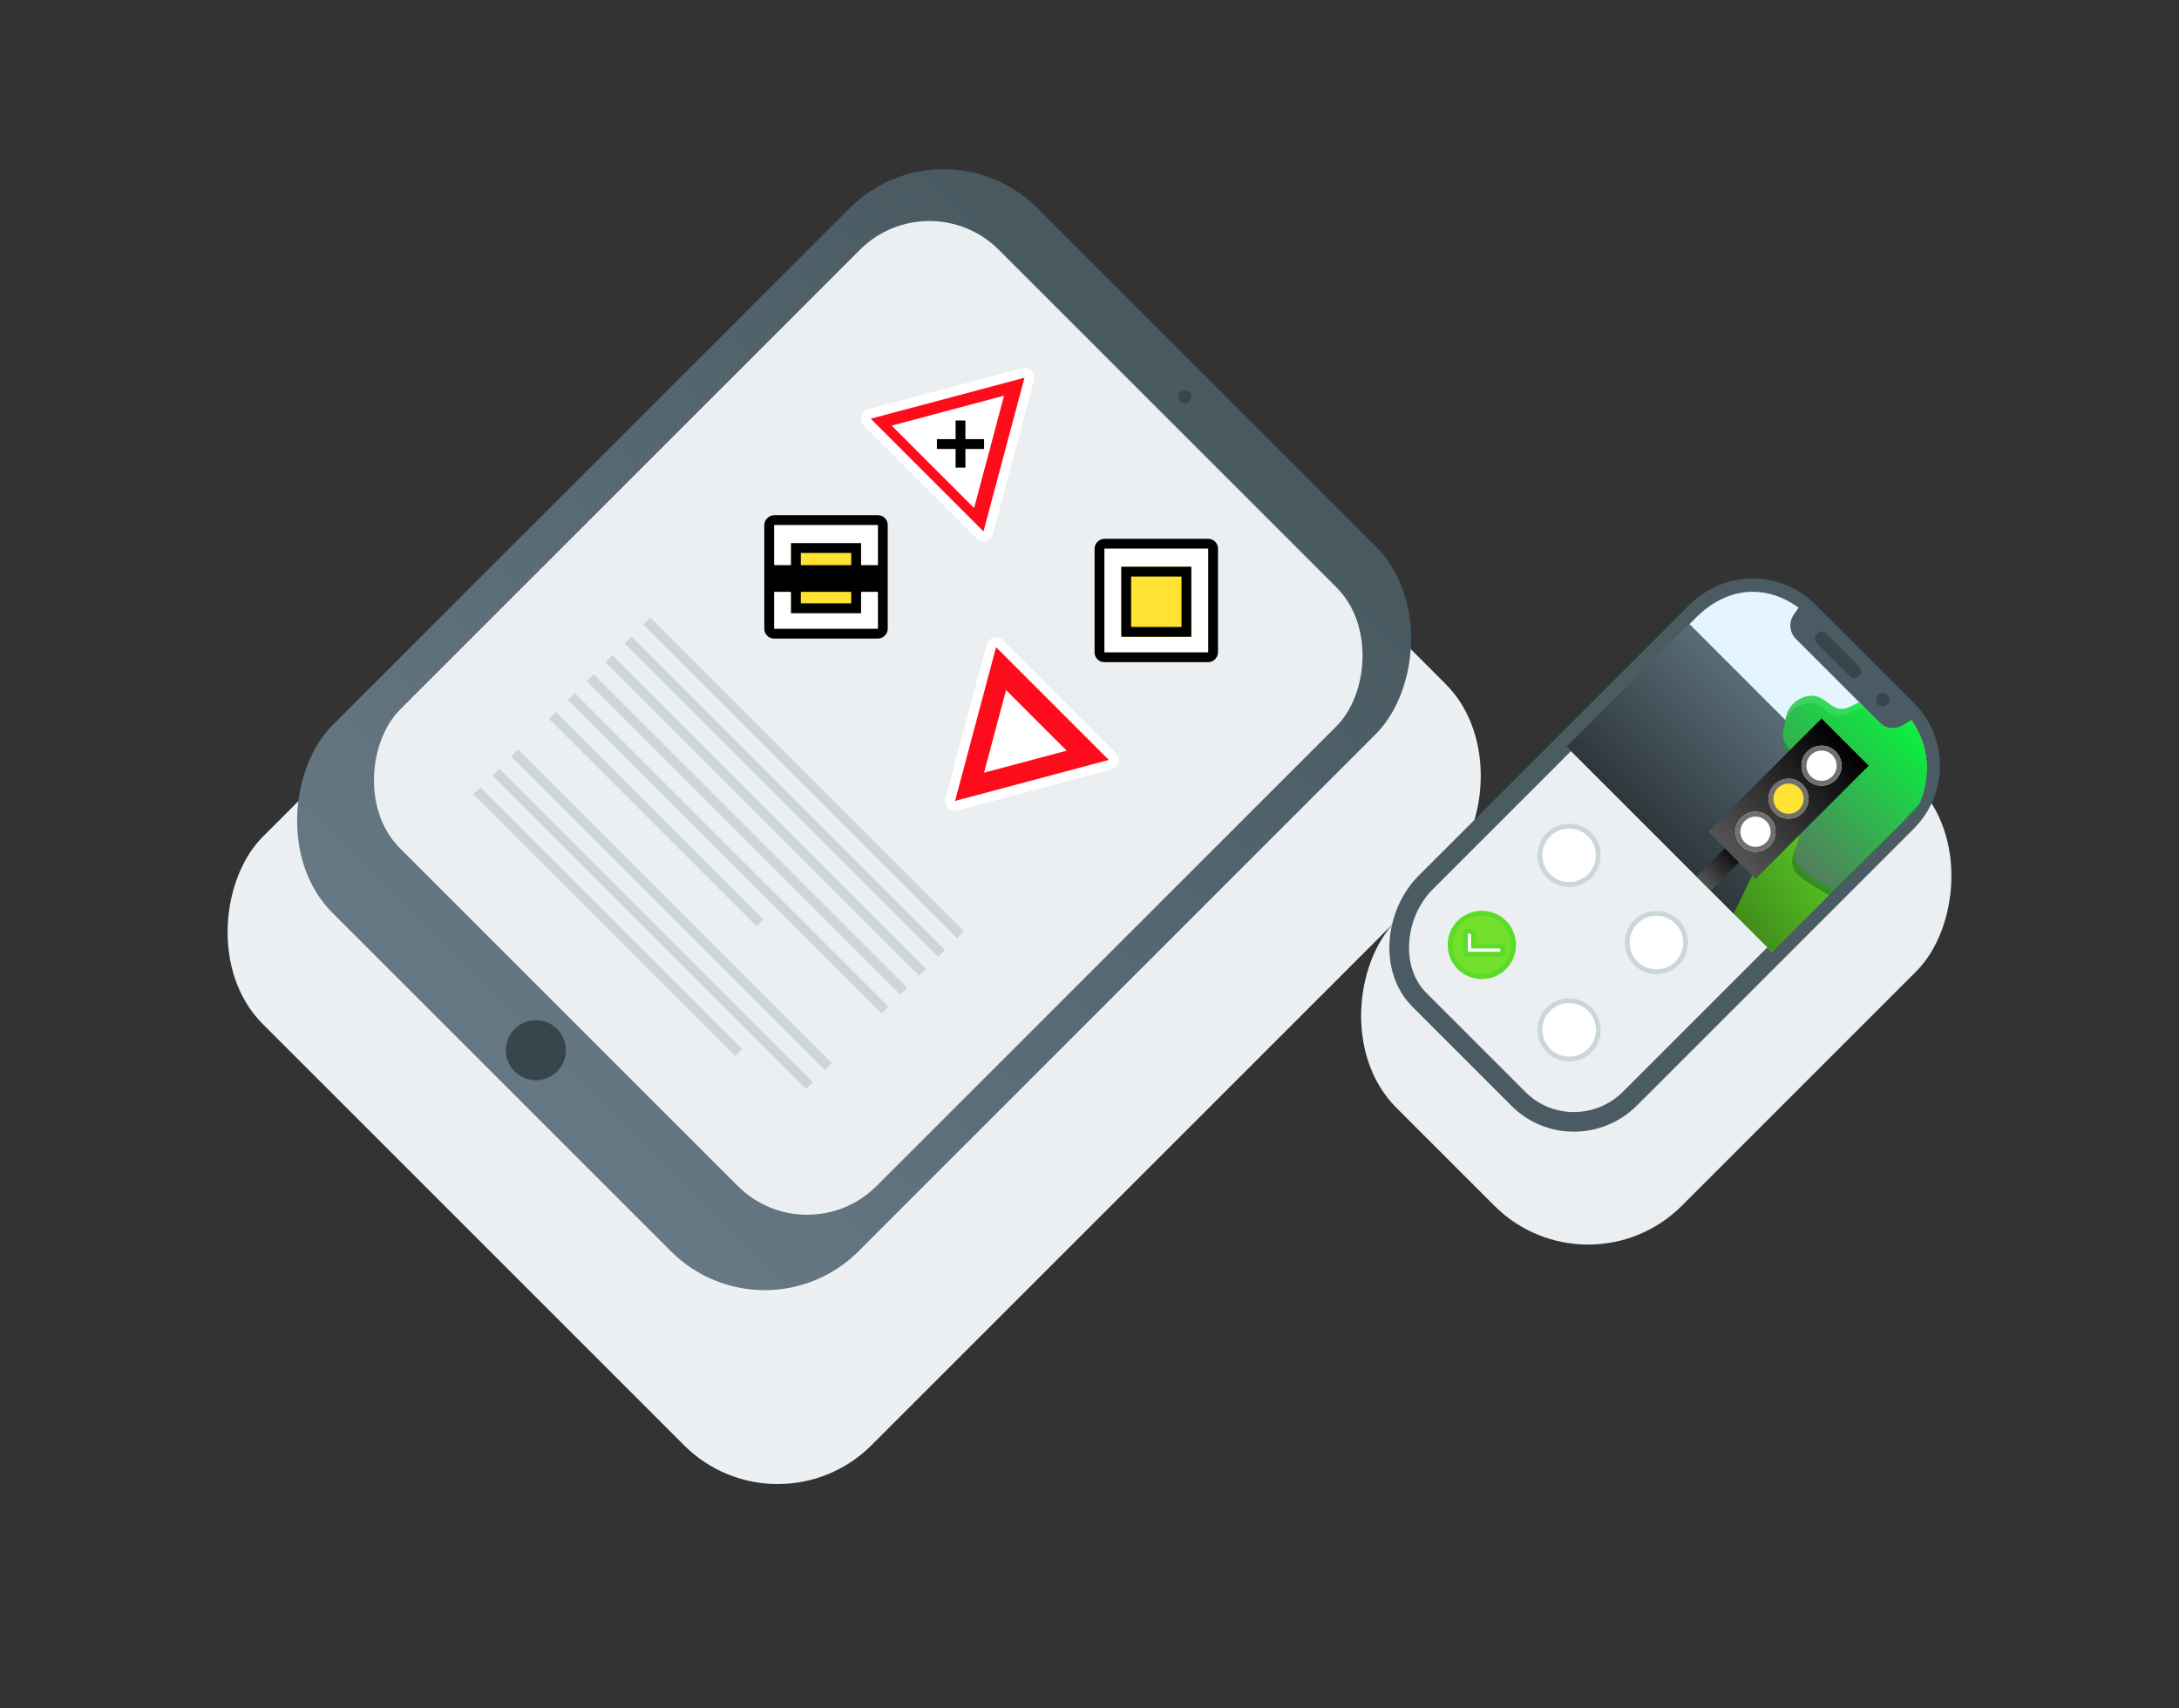 <svg xmlns="http://www.w3.org/2000/svg" xmlns:xlink="http://www.w3.org/1999/xlink" width="443.905" height="348.024" viewBox="0 0 443.905 348.024">
  <rect x="0" y="0" width="443.905" height="348.024" fill="#333333" stroke="none"/>
  <defs>
    <linearGradient id="linear-gradient" x1="0.5" x2="0.5" y2="1" gradientUnits="objectBoundingBox">
      <stop offset="0" stop-color="#485960"/>
      <stop offset="1" stop-color="#657884"/>
    </linearGradient>
    <linearGradient id="linear-gradient-2" x1="0.5" x2="0.169" y2="1.154" gradientUnits="objectBoundingBox">
      <stop offset="0" stop-color="#64dd28"/>
      <stop offset="1" stop-color="#326f14"/>
    </linearGradient>
    <linearGradient id="linear-gradient-3" x1="0.5" x2="0.5" y2="1" gradientUnits="objectBoundingBox">
      <stop offset="0" stop-color="#596c76"/>
      <stop offset="1" stop-color="#2d363b"/>
    </linearGradient>
    <clipPath id="clip-path">
      <path id="Soustraction_3" data-name="Soustraction 3" d="M44.341,110.581H17.1a14.737,14.737,0,0,1-6.657-1.612,17.916,17.916,0,0,1-5.436-4.262A20.123,20.123,0,0,1,0,91.664V17.123A17.361,17.361,0,0,1,4.2,5.76,17.042,17.042,0,0,1,14.6,0l.3,1.6a3.857,3.857,0,0,0,3.724,3.351H43.01a3.466,3.466,0,0,0,2.48-1.007,4.737,4.737,0,0,0,1.27-2.509l.305-1.4A17.059,17.059,0,0,1,57.311,5.841a17.36,17.36,0,0,1,4.133,11.282v76.15a17.356,17.356,0,0,1-5.01,12.238A17.038,17.038,0,0,1,51,109.22,16.824,16.824,0,0,1,44.341,110.581Z" transform="translate(0 0)" fill="#eceff1"/>
    </clipPath>
    <linearGradient id="linear-gradient-4" x1="0.5" y1="1" x2="0.5" gradientUnits="objectBoundingBox">
      <stop offset="0" stop-color="#939593"/>
      <stop offset="1" stop-color="#00ff3b"/>
    </linearGradient>
    <linearGradient id="linear-gradient-5" x1="0.5" y1="1" x2="0.5" gradientUnits="objectBoundingBox">
      <stop offset="0" stop-color="#16602a"/>
      <stop offset="1" stop-color="#00ff3b"/>
    </linearGradient>
    <linearGradient id="linear-gradient-6" x1="0.5" x2="0.5" y2="1" gradientUnits="objectBoundingBox">
      <stop offset="0"/>
      <stop offset="1" stop-color="#545454"/>
    </linearGradient>
  </defs>
  <g id="Groupe_1229" data-name="Groupe 1229" transform="translate(-37.134 -1691.618)">
    <rect id="Rectangle_2230" data-name="Rectangle 2230" width="175.348" height="219.387" rx="27" transform="translate(226.716 1726.07) rotate(45)" fill="#edf0f2"/>
    <rect id="Rectangle_2231" data-name="Rectangle 2231" width="161.755" height="196.279" rx="27" transform="translate(229.119 1733.279) rotate(45)" fill="#edf0f2"/>
    <g id="Groupe_1210" data-name="Groupe 1210" transform="translate(229.346 1714.914) rotate(45)">
      <rect id="Rectangle_17" data-name="Rectangle 17" width="151.56" height="203.075" rx="27" transform="translate(0 0)" fill="url(#linear-gradient)"/>
      <rect id="Rectangle_2216" data-name="Rectangle 2216" width="137.288" height="172.491" rx="20" transform="translate(7.476 11.554)" fill="#eceff1"/>
      <circle id="Ellipse_13" data-name="Ellipse 13" cx="6.117" cy="6.117" r="6.117" transform="translate(70.003 187.444)" fill="#38454c"/>
    </g>
    <circle id="Ellipse_17" data-name="Ellipse 17" cx="1.359" cy="1.359" r="1.359" transform="translate(278.462 1770.565) rotate(45)" fill="#38454c"/>
    <g id="Groupe_1212" data-name="Groupe 1212" transform="translate(235.21 1751.341) rotate(45)">
      <g id="Groupe_1199" data-name="Groupe 1199" transform="translate(50.973 45.598)">
        <g id="Polygone_2" data-name="Polygone 2" transform="translate(39.419 34.044) rotate(180)" fill="#fd0d1b" stroke-linecap="round" stroke-linejoin="bevel">
          <path d="M 35.95 33.044 L 3.469 33.044 C 2.947 33.044 2.689 32.694 2.603 32.543 C 2.516 32.393 2.342 31.994 2.603 31.543 L 18.844 3.491 C 19.105 3.04 19.536 2.992 19.71 2.992 C 19.883 2.992 20.314 3.04 20.575 3.491 L 36.816 31.543 C 37.077 31.994 36.903 32.393 36.817 32.543 C 36.73 32.694 36.472 33.044 35.95 33.044 Z" stroke="none"/>
          <path d="M 19.71 3.992 L 19.71 3.992 L 3.469 32.044 L 35.95 32.044 L 19.71 3.992 C 19.71 3.992 19.71 3.992 19.71 3.992 M 19.71 1.992 C 20.382 1.992 21.055 2.324 21.44 2.99 L 37.681 31.042 C 38.453 32.375 37.491 34.044 35.95 34.044 L 3.469 34.044 C 1.928 34.044 0.966 32.375 1.738 31.042 L 17.979 2.99 C 18.364 2.324 19.037 1.992 19.71 1.992 Z" stroke="none" fill="#fff"/>
        </g>
        <g id="Polygone_3" data-name="Polygone 3" transform="translate(28.545 21.81) rotate(180)" fill="#fff" stroke-linecap="round" stroke-linejoin="round">
          <path d="M 15.722 14.076 L 1.734 14.076 L 8.728 1.996 L 15.722 14.076 Z" stroke="none"/>
          <path d="M 8.728 3.992 L 3.469 13.076 L 13.987 13.076 L 8.728 3.992 M 8.728 -4.76837158203125e-06 L 17.456 15.076 L 1.9073486328125e-06 15.076 L 8.728 -4.76837158203125e-06 Z" stroke="none" fill="#fff"/>
        </g>
      </g>
      <g id="Groupe_1201" data-name="Groupe 1201" transform="translate(0 0.68)">
        <g id="Polygone_5" data-name="Polygone 5" transform="translate(0 0)" fill="#fd0d1b" stroke-linecap="round" stroke-linejoin="bevel">
          <path d="M 35.95 33.044 L 3.469 33.044 C 2.947 33.044 2.689 32.694 2.603 32.543 C 2.516 32.393 2.342 31.994 2.603 31.543 L 18.844 3.491 C 19.105 3.04 19.536 2.992 19.71 2.992 C 19.883 2.992 20.314 3.04 20.575 3.491 L 36.816 31.543 C 37.077 31.994 36.903 32.393 36.817 32.543 C 36.73 32.694 36.472 33.044 35.95 33.044 Z" stroke="none"/>
          <path d="M 19.71 3.992 L 19.71 3.992 L 3.469 32.044 L 35.95 32.044 L 19.71 3.992 C 19.71 3.992 19.71 3.992 19.71 3.992 M 19.71 1.992 C 20.382 1.992 21.055 2.324 21.44 2.99 L 37.681 31.042 C 38.453 32.375 37.491 34.044 35.95 34.044 L 3.469 34.044 C 1.928 34.044 0.966 32.375 1.738 31.042 L 17.979 2.99 C 18.364 2.324 19.037 1.992 19.71 1.992 Z" stroke="none" fill="#fff"/>
        </g>
        <g id="Polygone_4" data-name="Polygone 4" transform="translate(7.476 9.515)" fill="#fff" stroke-linecap="round" stroke-linejoin="round">
          <path d="M 22.017 19.513 L 1.734 19.513 L 11.876 1.996 L 22.017 19.513 Z" stroke="none"/>
          <path d="M 11.876 3.992 L 3.469 18.513 L 20.283 18.513 L 11.876 3.992 M 11.876 -5.7220458984375e-06 L 23.752 20.513 L 1.9073486328125e-06 20.513 L 11.876 -5.7220458984375e-06 Z" stroke="none" fill="#fff"/>
        </g>
        <g id="Groupe_1200" data-name="Groupe 1200" transform="translate(16.651 19.37)">
          <line id="Ligne_1" data-name="Ligne 1" y1="6.796" x2="6.796" transform="translate(0 0)" fill="none" stroke="#000" stroke-width="2"/>
          <line id="Ligne_2" data-name="Ligne 2" x1="6.796" y1="6.796" transform="translate(0 0)" fill="none" stroke="#000" stroke-width="2"/>
        </g>
      </g>
      <g id="Groupe_1202" data-name="Groupe 1202" transform="translate(2.039 44.177)">
        <g id="Rectangle_2219" data-name="Rectangle 2219" transform="translate(17.781 0) rotate(45)" fill="#fff" stroke="#000" stroke-width="2">
          <rect width="25.147" height="25.147" rx="2" stroke="none"/>
          <rect x="1" y="1" width="23.147" height="23.147" rx="1" fill="none"/>
        </g>
        <g id="Rectangle_2220" data-name="Rectangle 2220" transform="translate(17.966 7.874) rotate(45)" fill="#ffe232" stroke="#000" stroke-width="2">
          <rect width="14.272" height="14.272" stroke="none"/>
          <rect x="1" y="1" width="12.272" height="12.272" fill="none"/>
        </g>
        <rect id="Rectangle_2221" data-name="Rectangle 2221" width="24.467" height="5.437" transform="translate(7.496 24.68) rotate(-45)"/>
      </g>
      <g id="Groupe_1205" data-name="Groupe 1205" transform="translate(53.012 0)">
        <g id="Rectangle_2219-2" data-name="Rectangle 2219" transform="translate(17.781 0) rotate(45)" fill="#fff" stroke="#000" stroke-width="2">
          <rect width="25.147" height="25.147" rx="2" stroke="none"/>
          <rect x="1" y="1" width="23.147" height="23.147" rx="1" fill="none"/>
        </g>
        <g id="Rectangle_2220-2" data-name="Rectangle 2220" transform="translate(17.966 7.874) rotate(45)" fill="#ffe232" stroke="#000" stroke-width="2">
          <rect width="14.272" height="14.272" stroke="none"/>
          <rect x="1" y="1" width="12.272" height="12.272" fill="none"/>
        </g>
      </g>
    </g>
    <line id="Ligne_26" data-name="Ligne 26" x2="90.392" transform="translate(168.89 1818.142) rotate(45)" fill="none" stroke="#ccd6da" stroke-width="2"/>
    <line id="Ligne_27" data-name="Ligne 27" x2="90.392" transform="translate(165.046 1821.987) rotate(45)" fill="none" stroke="#ccd6da" stroke-width="2"/>
    <line id="Ligne_28" data-name="Ligne 28" x2="90.392" transform="translate(161.201 1825.831) rotate(45)" fill="none" stroke="#ccd6da" stroke-width="2"/>
    <line id="Ligne_29" data-name="Ligne 29" x2="90.392" transform="translate(157.356 1829.676) rotate(45)" fill="none" stroke="#ccd6da" stroke-width="2"/>
    <line id="Ligne_30" data-name="Ligne 30" x2="90.392" transform="translate(153.512 1833.521) rotate(45)" fill="none" stroke="#ccd6da" stroke-width="2"/>
    <line id="Ligne_31" data-name="Ligne 31" x2="90.392" transform="translate(141.978 1845.055) rotate(45)" fill="none" stroke="#ccd6da" stroke-width="2"/>
    <line id="Ligne_32" data-name="Ligne 32" x2="90.392" transform="translate(138.133 1848.899) rotate(45)" fill="none" stroke="#ccd6da" stroke-width="2"/>
    <line id="Ligne_33" data-name="Ligne 33" x2="59.809" transform="translate(149.667 1837.365) rotate(45)" fill="none" stroke="#ccd6da" stroke-width="2"/>
    <line id="Ligne_34" data-name="Ligne 34" x2="75.44" transform="translate(134.288 1852.744) rotate(45)" fill="none" stroke="#ccd6da" stroke-width="2"/>
    <rect id="Rectangle_2232" data-name="Rectangle 2232" width="82.237" height="121.518" rx="27" transform="translate(388.436 1812.318) rotate(45)" fill="#eceff1"/>
    <rect id="Rectangle_2233" data-name="Rectangle 2233" width="70.003" height="111.324" rx="27" transform="translate(392.761 1816.644) rotate(45)" fill="#eceff1"/>
    <g id="Tracé_3376" data-name="Tracé 3376" transform="translate(394.168 1802.018) rotate(45)" fill="#eceff1" stroke-linejoin="round">
      <path d="M 46.588 113.988 L 17.969 113.988 C 15.881 113.988 13.828 113.491 11.869 112.512 C 9.983 111.568 8.265 110.224 6.766 108.517 C 3.737 105.07 2 100.573 2 96.18 L 2 18.123 C 2 13.814 3.663 9.762 6.683 6.716 C 9.699 3.675 13.707 2 17.969 2 L 46.588 2 C 50.85 2 54.858 3.675 57.874 6.716 C 60.894 9.762 62.557 13.814 62.557 18.123 L 62.557 97.865 C 62.557 102.175 60.894 106.226 57.874 109.272 C 54.858 112.313 50.85 113.988 46.588 113.988 Z" stroke="none"/>
      <path d="M 17.969 4 C 14.245 4 10.741 5.465 8.104 8.125 C 5.457 10.794 4 14.345 4 18.123 L 4 96.18 C 4 100.094 5.556 104.11 8.268 107.197 C 9.597 108.709 11.109 109.896 12.764 110.723 C 14.443 111.563 16.194 111.988 17.969 111.988 L 46.588 111.988 C 50.312 111.988 53.816 110.523 56.453 107.864 C 59.1 105.195 60.557 101.644 60.557 97.865 L 60.557 18.123 C 60.557 14.345 59.1 10.794 56.453 8.125 C 53.816 5.465 50.312 4 46.588 4 L 17.969 4 M 17.969 -7.62939453125e-06 L 46.588 -7.62939453125e-06 C 56.512 -7.62939453125e-06 64.557 8.114 64.557 18.123 L 64.557 97.865 C 64.557 107.874 56.512 115.988 46.588 115.988 L 17.969 115.988 C 8.045 115.988 0 106.189 0 96.18 L 0 18.123 C 0 8.114 8.045 -7.62939453125e-06 17.969 -7.62939453125e-06 Z" stroke="none" fill="#4a5b63"/>
    </g>
    <path id="Tracé_3383" data-name="Tracé 3383" d="M16.589,0H42.7C51.75,0,59.223,6.092,59.089,16.857V53.692H.2L0,16.9C-.138,5.538,7.536,0,16.589,0Z" transform="translate(394.276 1805.819) rotate(45)" fill="#e5f5ff"/>
    <g id="Ellipse_18" data-name="Ellipse 18" transform="translate(356.795 1856.765) rotate(45)" fill="#fff" stroke="#ccd6da" stroke-width="1">
      <circle cx="6.457" cy="6.457" r="6.457" stroke="none"/>
      <circle cx="6.457" cy="6.457" r="5.957" fill="none"/>
    </g>
    <g id="Ellipse_19" data-name="Ellipse 19" transform="translate(374.576 1874.546) rotate(45)" fill="#fff" stroke="#ccd6da" stroke-width="1">
      <circle cx="6.457" cy="6.457" r="6.457" stroke="none"/>
      <circle cx="6.457" cy="6.457" r="5.957" fill="none"/>
    </g>
    <g id="Ellipse_20" data-name="Ellipse 20" transform="translate(356.795 1892.328) rotate(45)" fill="#fff" stroke="#ccd6da" stroke-width="1">
      <circle cx="6.457" cy="6.457" r="6.457" stroke="none"/>
      <circle cx="6.457" cy="6.457" r="5.957" fill="none"/>
    </g>
    <rect id="Rectangle_2234" data-name="Rectangle 2234" width="59.129" height="35.341" transform="translate(381.304 1818.799) rotate(45)" fill="url(#linear-gradient-2)"/>
    <path id="Tracé_3384" data-name="Tracé 3384" d="M0,0H36.021l12.1,35.341H0Z" transform="translate(381.261 1818.756) rotate(45)" fill="url(#linear-gradient-3)"/>
    <path id="Union_56" data-name="Union 56" d="M4.457,7.171A3.867,3.867,0,0,1,.721,3.819h0L0,0H33.488l-.8,3.654c-.388,2-1.756,3.517-3.763,3.517Z" transform="translate(404.853 1813.513) rotate(45)" fill="#4a5b63"/>
    <g id="Groupe_1197" data-name="Groupe 1197" transform="translate(408.217 1819.76) rotate(45)">
      <circle id="Ellipse_15" data-name="Ellipse 15" cx="1.359" cy="1.359" r="1.359" transform="translate(17.671 0)" fill="#38454c"/>
      <rect id="Rectangle_2218" data-name="Rectangle 2218" width="12.234" height="2.719" rx="1.359" transform="translate(0 0)" fill="#38454c"/>
    </g>
    <circle id="Ellipse_21" data-name="Ellipse 21" cx="6.457" cy="6.457" r="6.457" transform="translate(339.013 1874.546) rotate(45)" fill="#fff"/>
    <path id="Icon_awesome-check-circle" data-name="Icon awesome-check-circle" d="M12.913,6.457A6.457,6.457,0,1,1,6.457,0,6.457,6.457,0,0,1,12.913,6.457ZM5.71,9.875l4.79-4.79a.417.417,0,0,0,0-.589l-.589-.589a.417.417,0,0,0-.589,0L5.415,7.813,3.591,5.99A.417.417,0,0,0,3,5.99l-.589.589a.417.417,0,0,0,0,.589L5.121,9.875A.417.417,0,0,0,5.71,9.875Z" transform="translate(339.013 1875.027) rotate(45)" fill="#73e02e" stroke="#5bdc28" stroke-width="1"/>
    <g id="Groupe_de_masques_1" data-name="Groupe de masques 1" transform="translate(393.219 1805.022) rotate(45)" clip-path="url(#clip-path)">
      <path id="Union_62" data-name="Union 62" d="M21.5,1.079C20.359,2.194,19.958,4.1,18.825,5.225,17.579,6.459,15.8,6.444,14.178,6.65A5.833,5.833,0,0,0,9.517,9.374c-.631,1.178-.774,2.7-1.594,3.707C6.6,14.7,4.291,14.152,2.523,15.008.625,15.928-.457,18.7.186,21a7.106,7.106,0,0,0,1.665,2.827,4.494,4.494,0,0,0,1.854,2.194c1.7.92,3.914.328,5.187,2.07.788,1.078.925,2.716,1.532,3.98A5.526,5.526,0,0,0,14.9,34.994c1.555.221,3.267.2,4.464,1.53,1.089,1.205,1.474,3.255,2.568,4.452,1.257,1.375,3.079,1.263,4.7.983a42.831,42.831,0,0,0,4.2-.948c.48-.134,1.116-.237,1.749-.391V1.411c-.658-.144-1.321-.24-1.821-.365Q28.592.5,26.388.164A11.986,11.986,0,0,0,24.571,0,4.2,4.2,0,0,0,21.5,1.079Z" transform="translate(27.73 -4.862)" stroke="rgba(0,0,0,0)" stroke-width="1" fill="url(#linear-gradient-4)"/>
      <path id="Union_61" data-name="Union 61" d="M21.624,40.952c-1.078-1.222-1.458-3.314-2.531-4.545-1.18-1.352-2.868-1.336-4.4-1.562a5.439,5.439,0,0,1-4.415-2.986c-.6-1.291-.733-2.964-1.51-4.063-1.256-1.779-3.439-1.174-5.114-2.113a4.007,4.007,0,0,1-1.389-1.392A7.673,7.673,0,0,1,.184,21c-.635-2.3.432-5.071,2.3-5.99C4.23,14.152,6.5,14.7,7.81,13.08c.809-1,.949-2.529,1.572-3.706a5.737,5.737,0,0,1,4.6-2.724c1.6-.206,3.353-.19,4.581-1.424,1.117-1.123,1.512-3.031,2.635-4.147C22.484-.2,24.353-.1,26.016.164q2.171.34,4.314.883c.492.125,1.146.221,1.795.365V40.588c-.623.158-1.251.263-1.724.4a40.9,40.9,0,0,1-4.144.968,9.845,9.845,0,0,1-1.72.18A3.665,3.665,0,0,1,21.624,40.952Z" transform="translate(28.557 -3.509)" stroke="rgba(0,0,0,0)" stroke-width="1" opacity="0.5" fill="url(#linear-gradient-5)"/>
    </g>
    <rect id="Rectangle_2236" data-name="Rectangle 2236" width="4.078" height="10.195" transform="translate(389.955 1863.012) rotate(45)" fill="url(#linear-gradient-6)"/>
    <rect id="Rectangle_2235" data-name="Rectangle 2235" width="13.593" height="32.623" transform="translate(408.217 1838.022) rotate(45)" fill="url(#linear-gradient-6)"/>
    <g id="Ellipse_22" data-name="Ellipse 22" transform="translate(408.217 1841.867) rotate(45)" fill="#fff" stroke="#707070" stroke-width="1">
      <circle cx="4.078" cy="4.078" r="4.078" stroke="none"/>
      <circle cx="4.078" cy="4.078" r="3.578" fill="none"/>
    </g>
    <g id="Ellipse_23" data-name="Ellipse 23" transform="translate(401.489 1848.595) rotate(45)" fill="#ffe232" stroke="#707070" stroke-width="1">
      <circle cx="4.078" cy="4.078" r="4.078" stroke="none"/>
      <circle cx="4.078" cy="4.078" r="3.578" fill="none"/>
    </g>
    <g id="Ellipse_24" data-name="Ellipse 24" transform="translate(394.76 1855.323) rotate(45)" fill="#fff" stroke="#707070" stroke-width="1">
      <circle cx="4.078" cy="4.078" r="4.078" stroke="none"/>
      <circle cx="4.078" cy="4.078" r="3.578" fill="none"/>
    </g>
    <path id="Tracé_3382" data-name="Tracé 3382" d="M0,0Z" transform="translate(330.88 1832.88) rotate(45)" fill="#4a5b63"/>
  </g>
</svg>
